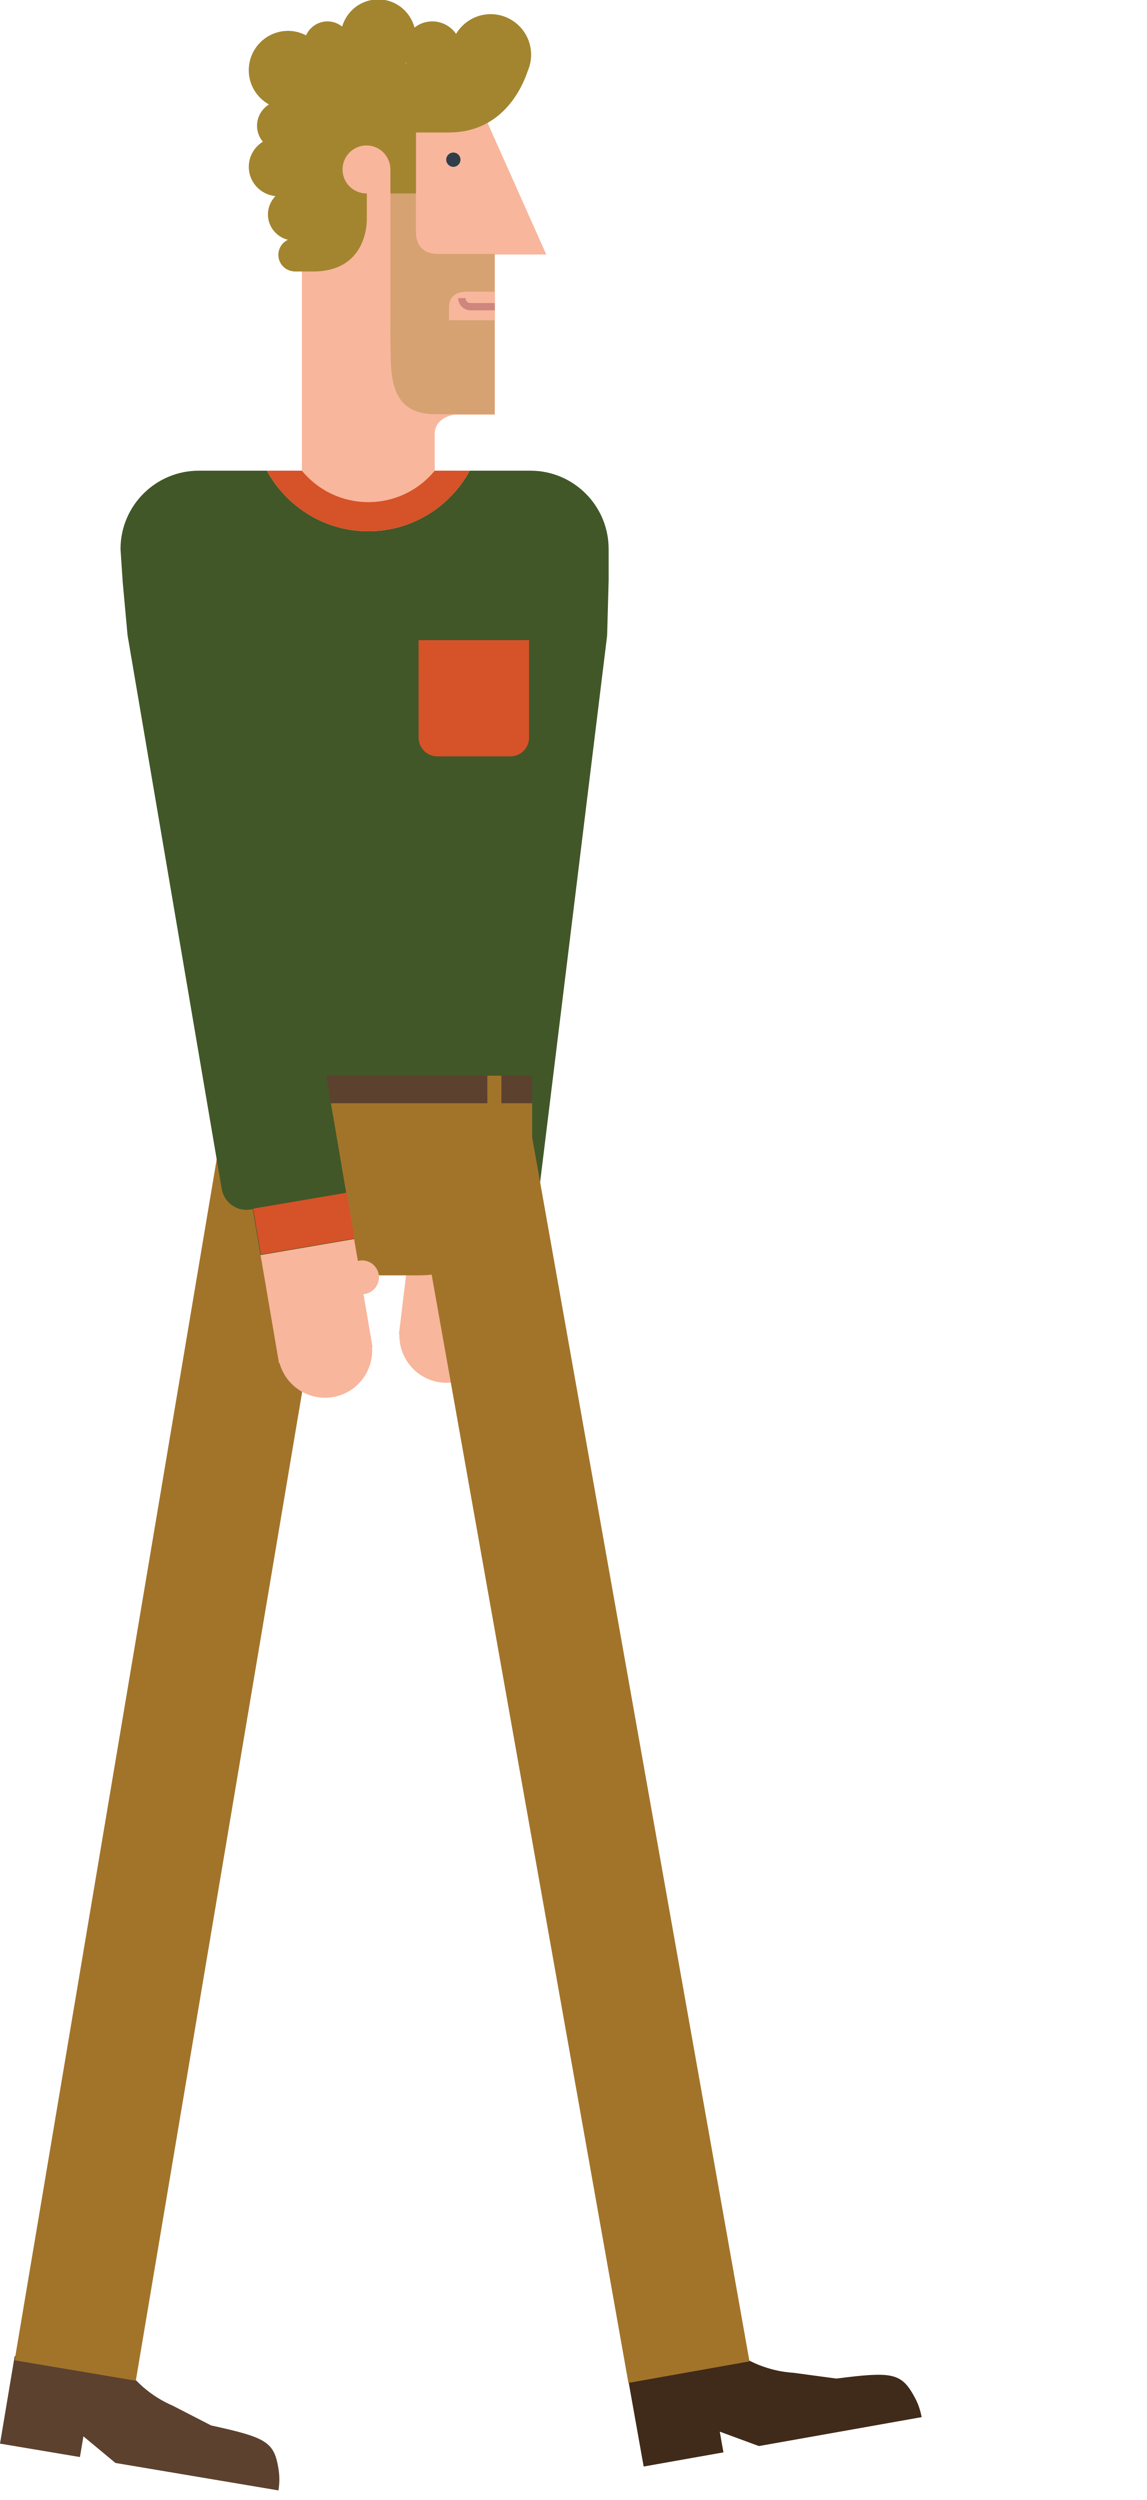 <?xml version="1.0" encoding="utf-8"?>
<!-- Generator: Adobe Illustrator 16.0.0, SVG Export Plug-In . SVG Version: 6.00 Build 0)  -->
<!DOCTYPE svg PUBLIC "-//W3C//DTD SVG 1.1//EN" "http://www.w3.org/Graphics/SVG/1.1/DTD/svg11.dtd">
<svg version="1.1" id="Layer_1" xmlns="http://www.w3.org/2000/svg" xmlns:xlink="http://www.w3.org/1999/xlink" x="0px" y="0px"
	 width="83.695px" height="182.292px" viewBox="0 0 83.695 182.292" enable-background="new 0 0 83.695 182.292"
	 xml:space="preserve">
<g>
	<path fill="#F8B69C" d="M34.905,7.453l-0.176-0.224H22.03V34.32h-1.743v10.223h12.899V34.32H31.72v-0.01v-2.657
		c0-1.236,1.416-1.415,1.416-1.415h2.967v-11.68h3.758L34.905,7.453z"/>
	<path fill="#2F3E4A" d="M33.601,11.643c0,0.287-0.232,0.521-0.52,0.521s-0.521-0.234-0.521-0.521s0.233-0.52,0.521-0.52
		C33.367,11.124,33.601,11.356,33.601,11.643"/>
	<g opacity="0.4">
		<g>
			<g>
				<defs>
					<rect id="SVGID_1_" x="28.485" y="9.494" width="7.617" height="20.707"/>
				</defs>
				<clipPath id="SVGID_2_">
					<use xlink:href="#SVGID_1_"  overflow="visible"/>
				</clipPath>
				<path clip-path="url(#SVGID_2_)" fill="#A3852F" d="M28.491,13.255v9.559c0,0-0.014,1.624,0,2.168
					c0.054,2.118-0.223,5.219,3.275,5.219h4.334v-11.68h-2.039h-2.033c-1.148,0-1.68-0.575-1.68-1.683V9.494H28.49L28.491,13.255
					L28.491,13.255z"/>
			</g>
		</g>
	</g>
	<path fill="#A3852F" d="M35.801,1.032c-1.075,0-2.006,0.581-2.522,1.436c-0.385-0.547-1.021-0.909-1.74-0.909
		c-0.488,0-0.934,0.17-1.292,0.45c-0.312-1.181-1.376-2.053-2.649-2.053c-1.254,0-2.296,0.841-2.633,1.98
		c-0.294-0.233-0.66-0.377-1.064-0.377c-0.699,0-1.299,0.419-1.568,1.016c-0.395-0.2-0.834-0.325-1.307-0.325
		c-1.59,0-2.875,1.285-2.875,2.875c0,1.073,0.596,2,1.471,2.493c-0.521,0.325-0.868,0.897-0.868,1.554
		c0,0.443,0.163,0.843,0.423,1.162c-0.613,0.381-1.025,1.057-1.025,1.831c0,1.116,0.855,2.026,1.945,2.135
		c-0.336,0.342-0.547,0.815-0.547,1.335c0,0.897,0.624,1.646,1.461,1.848c-0.412,0.193-0.701,0.61-0.701,1.099
		c0,0.648,0.508,1.173,1.146,1.208v0.007h1.373c4.158,0,3.938-3.94,3.938-3.94v-1.756c-0.009,0-0.019,0.003-0.027,0.003
		c-0.965,0-1.747-0.784-1.747-1.749s0.782-1.749,1.747-1.749c0.953,0,1.724,0.763,1.744,1.711h0.004v0.038v1.749h1.865V9.661h2.389
		c3.898,0,5.353-3.229,5.779-4.515c0.151-0.358,0.235-0.75,0.235-1.16C38.752,2.354,37.431,1.032,35.801,1.032 M29.575,4.617
		c0.014-0.016,0.025-0.033,0.042-0.048c0.007,0.019,0.019,0.033,0.028,0.048H29.575z"/>
	<path fill="#F8B69C" d="M36.103,21.267h-1.971c-0.453,0-1.371,0.045-1.371,1.198v0.887h3.342V21.267z"/>
	<path fill="#CF867C" d="M34.329,22.096c-0.2,0-0.361-0.162-0.361-0.361h-0.531c0,0.492,0.398,0.892,0.894,0.892h1.772v-0.53
		L34.329,22.096L34.329,22.096z"/>
	<g>
		<path fill="#415728" d="M44.304,46.324L39.282,87.26c-0.123,1.002-1.035,1.715-2.035,1.593l-0.152-0.02l-0.02,0.156l-0.395,3.215
			l-6.875-0.844l0.396-3.215l0.241-1.971l0.154-1.244l4.866-39.691L44.304,46.324z"/>
		
			<rect x="30.012" y="88.301" transform="matrix(-0.993 -0.122 0.122 -0.993 55.751 183.4)" fill="#D65228" width="6.928" height="3.394"/>
		<path fill="#F8B69C" d="M36.61,93.801c-0.035-0.005-0.068-0.001-0.102-0.003l0.067-0.546l0.13-1.069l-6.873-0.835l-0.131,1.068
			l-0.268,2.195l-0.324,2.67l0.031,0.004c-0.038,1.759,1.244,3.298,3.029,3.517c1.779,0.215,3.396-0.972,3.781-2.687l0.031,0.003
			l0.23-1.888c0.031,0.007,0.063,0.017,0.1,0.021c0.676,0.082,1.289-0.4,1.372-1.072C37.768,94.499,37.288,93.883,36.61,93.801"/>
		<polygon fill="#D6A23A" points="30.56,81.181 32.151,80.849 49.253,164.692 48.369,164.873 		"/>
	</g>
	<path fill="#402A19" d="M66.733,174.777c-0.967-1.764-1.599-1.869-5.699-1.344l-3.133-0.42c-1.734-0.111-3.359-0.77-4.668-1.826
		c-0.295-0.238-0.57-0.5-0.832-0.775c-1.853,0.469-1.279,2.131-1.279,2.131l-5.289,0.939l0.127,0.717l0.176,0.992l0.178,0.998
		l0.383,2.148l0.169,0.947l0.102,0.563l5.822-1.033l-0.103-0.563l-0.166-0.947l2.854,1.051l11.875-2.109
		C67.155,175.716,66.978,175.223,66.733,174.777"/>
	<path fill="#A2742A" d="M16.052,84.727c0,4.565,3.698,8.265,8.262,8.265h6.252c4.565,0,8.264-3.699,8.264-8.265v-4.512H16.052
		V84.727z"/>
	
		<rect x="37.84" y="82.502" transform="matrix(-0.985 0.175 -0.175 -0.985 106.398 246.822)" fill="#A2742A" width="8.968" height="91.194"/>
	<g>
		<path fill="#5C412E" d="M20.323,180.031c-0.316-1.986-0.877-2.297-4.918-3.18l-2.811-1.445c-1.596-0.686-2.902-1.852-3.783-3.287
			c-0.196-0.324-0.371-0.66-0.521-1.006c-1.904-0.18-1.921,1.576-1.921,1.576l-5.3-0.891l-0.118,0.715l-0.168,0.996l-0.167,0.998
			l-0.361,2.156l-0.158,0.946L0,178.177l5.833,0.98l0.096-0.568l0.157-0.942l2.338,1.94l11.894,2.002
			C20.407,181.057,20.405,180.533,20.323,180.031"/>
		
			<rect x="8.512" y="82.268" transform="matrix(-0.986 -0.166 0.166 -0.986 4.646 256.119)" fill="#A2742A" width="8.967" height="91.195"/>
	</g>
	<rect x="15.996" y="77.428" fill="#5C412E" width="22.833" height="3.017"/>
	<rect x="20.872" y="78.428" fill="#A2742A" width="1.023" height="2.909"/>
	<rect x="35.562" y="78.428" fill="#A2742A" width="1.023" height="2.909"/>
	<path fill="#415728" d="M38.706,34.32h-4.436c-1.418,2.627-4.196,4.417-7.395,4.417c-3.197,0-5.979-1.791-7.398-4.417h-4.969
		c-3.156,0-5.715,2.559-5.715,5.715l0.161,2.408l0.353,3.881h6.688v32.104h0.567h19.914h2.383V46.324h5.443l0.11-4.006v-2.283
		C44.415,36.879,41.858,34.32,38.706,34.32"/>
	<path fill="#D65228" d="M26.876,38.734c3.197,0,5.977-1.787,7.396-4.414h-1.125h-1.401h-0.022
		c-1.148,1.401-2.894,2.293-4.848,2.293c-1.955,0-3.7-0.892-4.85-2.293h-1.963h-0.586C20.897,36.947,23.679,38.734,26.876,38.734"/>
	<path fill="#D65228" d="M30.546,53.791c0,0.75,0.611,1.36,1.363,1.36h5.333c0.752,0,1.362-0.61,1.362-1.36v-7.116h-8.06
		L30.546,53.791L30.546,53.791z"/>
	<g>
		<path fill="#F8B69C" d="M26.21,91.921c-0.033,0.004-0.062,0.019-0.095,0.027l-0.095-0.545l-0.182-1.062l-6.826,1.167l0.182,1.062
			l0.373,2.183l0.729,4.276c0,0.003,0.001,0.007,0.001,0.007c0.001,0.004,0.001,0.004,0.002,0.01l0.057,0.33l0.033-0.006
			c0.467,1.694,2.135,2.799,3.906,2.498c1.771-0.303,2.977-1.897,2.854-3.652l0.033-0.006l-0.056-0.332
			c-0.001-0.004-0.001-0.004-0.001-0.01l-0.001-0.004l-0.601-3.502c0.033-0.006,0.064-0.005,0.1-0.01
			c0.673-0.115,1.126-0.75,1.011-1.424C27.522,92.259,26.884,91.806,26.21,91.921"/>
		<path fill="#415728" d="M9.308,46.324l6.873,40.373c0.17,0.994,1.114,1.663,2.108,1.493l0.151-0.025l0.026,0.151l0.546,3.194
			l6.826-1.167l-0.546-3.193l-0.334-1.954l-0.209-1.234l-6.735-39.418L9.308,46.324z"/>
		
			<rect x="18.676" y="87.556" transform="matrix(-0.986 0.168 -0.168 -0.986 58.993 173.502)" fill="#D65228" width="6.926" height="3.393"/>
	</g>
</g>
</svg>
